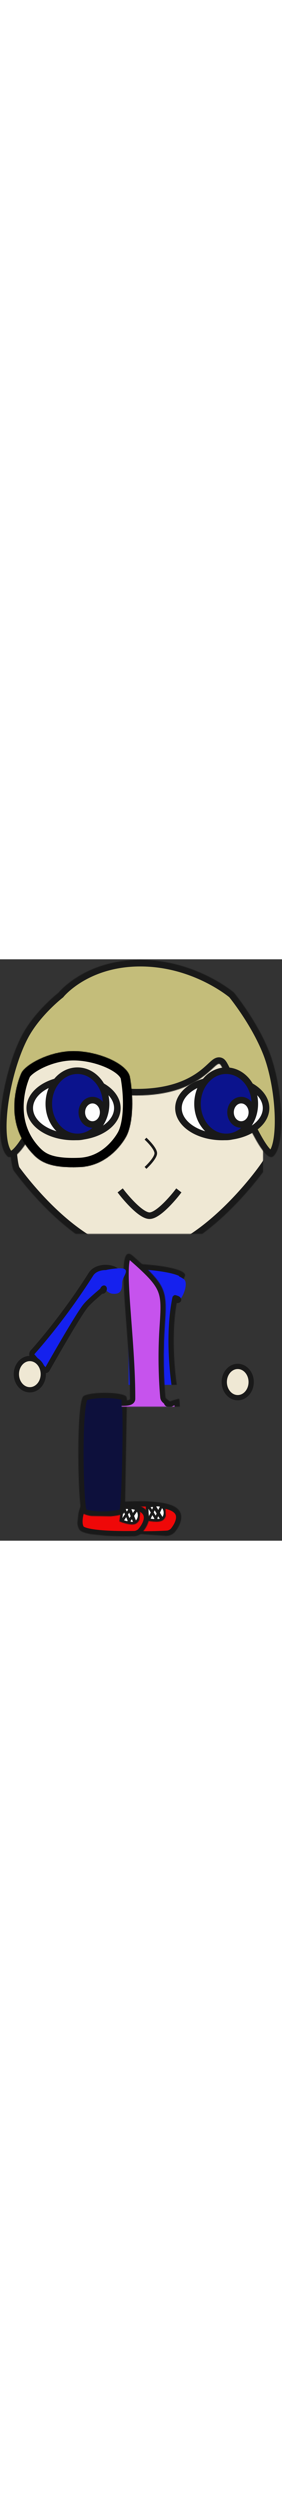 
<svg width="100px" height="884px" viewBox="-6482 -2674 430 884" version="1.1" xmlns="http://www.w3.org/2000/svg" xmlns:xlink="http://www.w3.org/1999/xlink">
    <rect x="-6482" y="-2674" width="430" height="884" fill="#333333" stroke="none"/>
    <!-- Generator: Sketch 42 (36781) - http://www.bohemiancoding.com/sketch -->
    <desc>Created with Sketch.</desc>
    <defs>
        <path d="M13.275,9.156 C36.333,-1.87 97.601,8.027 97.601,8.027 C101.967,8.651 106.417,12.629 107.395,16.925 C107.395,16.925 115.134,42.26 105.507,53.263 C95.881,64.266 21.207,54.234 21.207,54.234 C16.826,53.698 11.363,50.244 9.21,46.387 C9.21,46.387 -9.783,20.183 13.275,9.156 Z" id="path-1"></path>
        <mask id="mask-2" maskContentUnits="userSpaceOnUse" maskUnits="objectBoundingBox" x="0" y="0" width="108.487" height="54.474" fill="white">
            <use xlink:href="#path-1"></use>
        </mask>
        <path d="M4.624,3.953 C10.22,-2.558 21.413,-2.558 27.009,3.953 C32.606,10.465 27.009,30 27.009,30 L4.624,30 C4.624,30 -0.972,10.465 4.624,3.953 Z" id="path-3"></path>
        <mask id="mask-4" maskContentUnits="userSpaceOnUse" maskUnits="objectBoundingBox" x="0" y="0" width="27.36" height="30.93" fill="white">
            <use xlink:href="#path-3"></use>
        </mask>
        <path d="M167.004,222.119 C178.901,214.761 227.191,214.772 232.007,222.119 C236.823,229.465 236.267,398.337 232.007,405.426 C227.747,412.514 172.957,416.079 167.004,405.426 C161.05,394.773 155.106,229.476 167.004,222.119 Z" id="path-5"></path>
        <mask id="mask-6" maskContentUnits="userSpaceOnUse" maskUnits="objectBoundingBox" x="0" y="0" width="75.281" height="195.54" fill="white">
            <use xlink:href="#path-5"></use>
        </mask>
        <path d="M12.009,5.532 C35.067,-5.495 96.334,4.403 96.334,4.403 C100.701,5.026 105.151,9.004 106.128,13.3 C106.128,13.3 113.867,38.635 104.241,49.638 C94.614,60.642 19.94,50.61 19.94,50.61 C15.56,50.073 10.097,46.619 7.944,42.763 C7.944,42.763 -11.049,16.558 12.009,5.532 Z" id="path-7"></path>
        <mask id="mask-8" maskContentUnits="userSpaceOnUse" maskUnits="objectBoundingBox" x="0" y="0" width="108.487" height="54.474" fill="white">
            <use xlink:href="#path-7"></use>
        </mask>
        <path d="M4.624,3.953 C10.22,-2.558 21.413,-2.558 27.009,3.953 C32.606,10.465 27.009,30 27.009,30 L4.624,30 C4.624,30 -0.972,10.465 4.624,3.953 Z" id="path-9"></path>
        <mask id="mask-10" maskContentUnits="userSpaceOnUse" maskUnits="objectBoundingBox" x="0" y="0" width="27.36" height="30.93" fill="white">
            <use xlink:href="#path-9"></use>
        </mask>
        <path d="M9.29,6.119 C21.188,-0.972 69.477,-0.961 74.293,6.119 C79.109,13.2 78.553,175.957 74.293,182.789 C70.033,189.621 15.244,193.056 9.29,182.789 C3.336,172.521 -2.608,13.21 9.29,6.119 Z" id="path-11"></path>
        <mask id="mask-12" maskContentUnits="userSpaceOnUse" maskUnits="objectBoundingBox" x="0" y="0" width="75.281" height="188.459" fill="white">
            <use xlink:href="#path-11"></use>
        </mask>
        <path d="M86.458,53.905 C76.605,33.559 251.577,25.117 225.722,50.041 C192.86,81.72 248.192,220.563 257.866,238.825 C267.539,257.086 89.417,259.237 94.426,241.766 C100.637,220.1 114.586,111.989 86.458,53.905 Z" id="path-13"></path>
        <mask id="mask-14" maskContentUnits="userSpaceOnUse" maskUnits="objectBoundingBox" x="0" y="0" width="172.19" height="219.073" fill="white">
            <use xlink:href="#path-13"></use>
        </mask>
        <path d="M100.033,244.975 C96.099,244.768 105.402,240.987 105.739,237.818 C105.908,236.232 110.669,189.062 106.87,132.252 C103.073,75.472 102.709,69.051 155.593,22.84 C185,-2.856 159.553,132.997 159.795,240.245 C159.814,248.63 243.981,234.723 245.887,235.17 C247.794,235.617 255.727,254.774 252.624,258.405 C249.522,262.036 234.486,271.895 162.834,271.895 C91.182,271.895 77.902,265.301 81.196,265.719 C84.491,266.136 83.387,245.376 84.797,240.168 C84.95,239.601 103.361,245.151 100.033,244.975 Z" id="path-15"></path>
        <mask id="mask-16" maskContentUnits="userSpaceOnUse" maskUnits="objectBoundingBox" x="0" y="0" width="172.596" height="252.223" fill="white">
            <use xlink:href="#path-15"></use>
        </mask>
        <path d="M175.718,28.837 C174.486,30.253 174.976,28.019 177.52,27.576 C180.064,27.133 207.192,10.18 214.886,19.163 C222.58,28.146 208.052,55.771 207.147,59.042 C206.241,62.314 208.391,59.833 208.391,59.833 C208.391,59.833 154.427,76.142 148.651,70.809 C142.875,65.476 176.951,27.421 175.718,28.837 Z" id="path-17"></path>
        <mask id="mask-18" maskContentUnits="userSpaceOnUse" maskUnits="objectBoundingBox" x="0" y="0" width="69.134" height="55.338" fill="white">
            <use xlink:href="#path-17"></use>
        </mask>
        <path d="M275.774,42.005 C278.525,39.122 281.737,35.614 283.549,33.917 C293.811,24.304 290.074,27.893 292.774,31.005 C318.944,61.162 302.487,187.345 304.774,196.005 C306.228,201.51 262.107,210.418 262.631,207.911 C277.438,137.01 257.817,65.236 275.774,42.005 Z" id="path-19"></path>
        <mask id="mask-20" maskContentUnits="userSpaceOnUse" maskUnits="objectBoundingBox" x="0" y="0" width="45.177" height="180.66" fill="white">
            <use xlink:href="#path-19"></use>
        </mask>
        <path d="M21.297,170.191 C24.036,167.782 33.229,127.129 76.464,90.326 C112.786,59.408 180.029,38.433 219.898,37.911 C264.728,37.323 333.853,64.614 368.547,99.51 C401.435,132.59 401.006,166.011 404.019,170.191 C415.735,186.449 417.359,290.59 411.83,307.478 C409.132,315.717 310.56,452.233 217.204,455.31 C119.181,458.541 26.107,327.988 21.297,321.93 C11.905,310.102 10.61,179.589 21.297,170.191 Z" id="path-21"></path>
        <mask id="mask-22" maskContentUnits="userSpaceOnUse" maskUnits="objectBoundingBox" x="0" y="0" width="401.123" height="417.468" fill="white">
            <use xlink:href="#path-21"></use>
        </mask>
        <path d="M89.319,50.6 C89.319,50.6 129.064,0.879 213.964,0.879 C298.865,0.879 356.764,50.6 356.764,50.6 C356.764,50.6 391.396,92.578 410.379,140.236 C431.316,192.799 436.001,281.517 417.196,299.201 C397.437,317.783 343.444,164.481 335.159,159.39 C326.796,154.251 307.109,207.072 208.082,207.072 C109.055,207.072 110.369,151.876 99.12,165.578 C87.378,179.88 33.252,321.759 10.885,299.201 C-12.133,275.987 4.053,170.322 34.258,114.187 C53.605,78.233 89.319,50.6 89.319,50.6 Z" id="path-23"></path>
        <mask id="mask-24" maskContentUnits="userSpaceOnUse" maskUnits="objectBoundingBox" x="0" y="0" width="429" height="300.747" fill="white">
            <use xlink:href="#path-23"></use>
        </mask>
        <path d="M10.711,33.249 C16.296,21.096 52.545,3.13682984e-15 90.036,0 C127.528,0 172.453,19.238 175.943,39.644 C182.443,77.635 179.333,112.43 170.481,129.161 C167.15,135.458 144.522,174.232 99.052,176.046 C51.071,177.96 37.255,166.358 25.732,153.459 C-17.02,105.601 5.125,45.403 10.711,33.249 Z" id="path-25"></path>
        <mask id="mask-26" maskContentUnits="userSpaceOnUse" maskUnits="objectBoundingBox" x="0" y="0" width="179.408" height="176.254" fill="white">
            <use xlink:href="#path-25"></use>
        </mask>
        <path d="M144.749,51.153 C144.749,51.153 174.624,40.922 205.16,40.922 C235.697,40.922 266.284,51.153 266.284,51.153 L266.284,90.797 C266.284,90.797 234.413,69.057 204.359,69.057 C174.304,69.057 144.749,90.797 144.749,90.797 L144.749,51.153 Z" id="path-27"></path>
        <mask id="mask-28" maskContentUnits="userSpaceOnUse" maskUnits="objectBoundingBox" x="0" y="0" width="121.535" height="49.874" fill="white">
            <use xlink:href="#path-27"></use>
        </mask>
        <path d="M10.711,33.249 C16.296,21.096 52.545,3.13682984e-15 90.036,0 C127.528,0 172.453,19.238 175.943,39.644 C182.443,77.635 179.333,112.43 170.481,129.161 C167.15,135.458 144.522,174.232 99.052,176.046 C51.071,177.96 37.255,166.358 25.732,153.459 C-17.02,105.601 5.125,45.403 10.711,33.249 Z" id="path-29"></path>
        <mask id="mask-30" maskContentUnits="userSpaceOnUse" maskUnits="objectBoundingBox" x="0" y="0" width="179.408" height="176.254" fill="white">
            <use xlink:href="#path-29"></use>
        </mask>
        <path d="M237.394,33.249 C242.979,21.096 279.228,3.13682984e-15 316.719,0 C354.211,0 399.136,19.238 402.627,39.644 C409.126,77.635 406.016,112.43 397.164,129.161 C393.833,135.458 371.205,174.232 325.735,176.046 C277.754,177.96 263.938,166.358 252.415,153.459 C209.663,105.601 231.808,45.403 237.394,33.249 Z" id="path-31"></path>
        <mask id="mask-32" maskContentUnits="userSpaceOnUse" maskUnits="objectBoundingBox" x="0" y="0" width="179.408" height="176.254" fill="white">
            <use xlink:href="#path-31"></use>
        </mask>
    </defs>
    <g id="Group" stroke="none" stroke-width="1" fill="none" fill-rule="evenodd" transform="translate(-6482, -2674)">
        <g id="Group-27" transform="translate(24, 428)">
            <ellipse id="Oval-5" stroke="#191919" stroke-width="8" fill="#EFE8D4" transform="translate(338.48, 214.774) scale(-1, 1) translate(-338.48, -214.774) " cx="338.48" cy="214.774" rx="20.52" ry="23.774"></ellipse>
            <g id="Group-12" transform="translate(197.5, 423.5) scale(-1, 1) translate(-197.5, -423.5) translate(141, 392)" stroke="#191919">
                <use id="Rectangle-9" mask="url(#mask-2)" stroke-width="16" fill="#EF0808" transform="translate(56.096, 31.182) rotate(-4) translate(-56.096, -31.182) " xlink:href="#path-1"></use>
                <g id="Group-19" transform="translate(40.112, 21.519) rotate(3) translate(-40.112, -21.519) translate(24.112, 7.019)">
                    <use id="Rectangle-10" mask="url(#mask-4)" stroke-width="8" fill="#FEFEFE" transform="translate(15.817, 14.535) rotate(-91) translate(-15.817, -14.535) " xlink:href="#path-3"></use>
                    <path d="M4.636,8.633 L22.479,18.17" id="Line" stroke-width="5" stroke-linecap="square" transform="translate(13.557, 13.402) rotate(-90) translate(-13.557, -13.402) "></path>
                    <path d="M11.547,10.074 L30.407,20.155" id="Line" stroke-width="4" stroke-linecap="square" transform="translate(20.977, 15.115) rotate(-90) translate(-20.977, -15.115) "></path>
                    <path d="M3.146,9.528 L20.989,19.065" id="Line" stroke-width="4" stroke-linecap="square" transform="translate(12.067, 14.297) scale(-1, 1) rotate(-90) translate(-12.067, -14.297) "></path>
                    <path d="M12.733,9.36 L31.593,19.441" id="Line" stroke-width="4" stroke-linecap="square" transform="translate(22.163, 14.4) scale(-1, 1) rotate(-90) translate(-22.163, -14.4) "></path>
                </g>
            </g>
            <use id="Rectangle-16" stroke="#191919" mask="url(#mask-6)" stroke-width="16" fill="#0D103C" xlink:href="#path-5"></use>
            <g id="Group-13" transform="translate(148.51, 422.535) scale(-1, 1) rotate(-6) translate(-148.51, -422.535) translate(93.51, 395.035)" stroke="#191919">
                <use id="Rectangle-9" mask="url(#mask-8)" stroke-width="16" fill="#EF0808" xlink:href="#path-7"></use>
                <g id="Group-19" transform="translate(13.67, 5.2)">
                    <use id="Rectangle-10" mask="url(#mask-10)" stroke-width="8" fill="#FEFEFE" transform="translate(15.817, 14.535) rotate(-91) translate(-15.817, -14.535) " xlink:href="#path-9"></use>
                    <path d="M4.636,8.633 L22.479,18.17" id="Line" stroke-width="5" stroke-linecap="square" transform="translate(13.557, 13.402) rotate(-90) translate(-13.557, -13.402) "></path>
                    <path d="M11.547,10.074 L30.407,20.155" id="Line" stroke-width="4" stroke-linecap="square" transform="translate(20.977, 15.115) rotate(-90) translate(-20.977, -15.115) "></path>
                    <path d="M3.146,9.528 L20.989,19.065" id="Line" stroke-width="4" stroke-linecap="square" transform="translate(12.067, 14.297) scale(-1, 1) rotate(-90) translate(-12.067, -14.297) "></path>
                    <path d="M12.733,9.36 L31.593,19.441" id="Line" stroke-width="4" stroke-linecap="square" transform="translate(22.163, 14.4) scale(-1, 1) rotate(-90) translate(-22.163, -14.4) "></path>
                </g>
            </g>
            <g id="Group-18" transform="translate(132.917, 325.676) scale(-1, 1) translate(-132.917, -325.676) translate(92.917, 230.296)" stroke="#191919" stroke-width="16" fill="#0D103C">
                <use id="Rectangle-16" mask="url(#mask-12)" transform="translate(40.059, 95.035) scale(-1, 1) rotate(1) translate(-40.059, -95.035) " xlink:href="#path-11"></use>
            </g>
            <use id="Combined-Shape" stroke="#191919" mask="url(#mask-14)" stroke-width="16" fill="#1521EE" transform="translate(172.151, 144.226) scale(-1, 1) translate(-172.151, -144.226) " xlink:href="#path-13"></use>
            <use id="Rectangle-8" stroke="#191919" mask="url(#mask-16)" stroke-width="16" fill="#C653ED" transform="translate(167.038, 145.783) scale(-1, 1) translate(-167.038, -145.783) " xlink:href="#path-15"></use>
            <g id="Group-6" transform="translate(91.5, 127.5) scale(-1, 1) translate(-91.5, -127.5) translate(0, 28)">
                <path d="M94.975,-4.312 C91.139,0.352 95.313,46.645 92.349,64.952 C89.327,83.615 57.749,172.686 57.749,172.686 C57.014,174.77 58.211,176.457 60.419,176.455 L87.597,176.431 C89.807,176.428 91.814,174.648 92.092,172.467 C92.092,172.467 99.623,106.359 123.254,27.325 C128.46,9.912 105.602,-11.372 94.975,-4.312 Z" id="Rectangle-16" stroke="#191919" stroke-width="8" fill="#1521EE" transform="translate(90.773, 85.377) rotate(-49) translate(-90.773, -85.377) "></path>
                <ellipse id="Oval-5" stroke="#191919" stroke-width="8" fill="#EFE8D4" cx="161.52" cy="174.774" rx="20.52" ry="23.774"></ellipse>
                <path d="M31.964,51.94 C44.777,53.313 46.542,46.709 46.542,35.374 C46.542,24.039 64.647,10.85 34.736,14.85 C6.786,18.587 17.896,22.126 17.896,33.462 C17.896,44.797 26.346,51.339 31.964,51.94 Z" id="Oval" stroke="#1521EE" fill="#1521EE" transform="translate(33.844, 33.119) scale(-1, 1) rotate(1) translate(-33.844, -33.119) "></path>
                <ellipse id="Oval-2" stroke="#191919" fill="#191919" transform="translate(49.314, 46.189) rotate(-23) translate(-49.314, -46.189) " cx="49.314" cy="46.189" rx="4.535" ry="6"></ellipse>
            </g>
            <use id="Rectangle-6" stroke="#191919" mask="url(#mask-18)" stroke-width="16" fill="#EFE8D4" transform="translate(182.558, 44.211) scale(-1, 1) rotate(-45) translate(-182.558, -44.211) " xlink:href="#path-17"></use>
            <use id="Rectangle" stroke="#191919" mask="url(#mask-20)" stroke-width="16" fill="#1521EE" transform="translate(285.214, 118.016) scale(-1, 1) rotate(31) translate(-285.214, -118.016) " xlink:href="#path-19"></use>
            <path d="M253.135,79.714 C263.391,63.06 248.673,86.579 259.525,84.339 C270.376,82.1 255.011,49.572 244.764,51.572 C234.517,53.572 221.292,62.268 221.292,63.895 C221.292,65.523 242.879,96.368 253.135,79.714 Z" id="Oval-3" stroke="#1521EE" fill="#1521EE" transform="translate(242.266, 68.058) rotate(48) translate(-242.266, -68.058) "></path>
            <path d="M245.5,94 C249.09,94 252.024,94.924 252,89 C251.976,83.076 249.09,84 245.5,84 C241.91,84 239,86.239 239,89 C239,91.761 241.91,94 245.5,94 Z" id="Oval-4" stroke="#191919" fill="#191919" transform="translate(245.5, 89) scale(-1, 1) rotate(-18) translate(-245.5, -89) "></path>
        </g>
        <g id="Group-37">
            <use id="Rectangle-4" stroke="#191919" mask="url(#mask-22)" stroke-width="20" fill="#EFE8D4" xlink:href="#path-21"></use>
            <use id="Rectangle-3" stroke="#191919" mask="url(#mask-24)" stroke-width="20" fill="#C4BD7A" xlink:href="#path-23"></use>
            <g id="Group-7" transform="translate(22.063, 139.761)" stroke="#000000">
                <use id="Rectangle-8" mask="url(#mask-26)" stroke-width="28" fill="#EFE8D4" xlink:href="#path-25"></use>
                <use id="Rectangle-9" mask="url(#mask-28)" stroke-width="2" fill="#000000" xlink:href="#path-27"></use>
                <use id="Rectangle-8" mask="url(#mask-30)" stroke-width="28" fill="#EFE8D4" xlink:href="#path-29"></use>
                <use id="Rectangle-8" mask="url(#mask-32)" stroke-width="28" fill="#EFE8D4" transform="translate(316.387, 88.127) scale(-1, 1) translate(-316.387, -88.127) " xlink:href="#path-31"></use>
            </g>
            <path d="M186.309,355.325 C186.309,355.325 213.129,389.85 227.983,389.85 C242.837,389.85 269.657,355.325 269.657,355.325" id="Line" stroke="#191919" stroke-width="10" stroke-linecap="square"></path>
            <path d="M209.597,287.813 C209.597,287.813 223.007,302.026 230.434,302.026 C237.861,302.026 251.271,287.813 251.271,287.813" id="Line" stroke="#191919" stroke-width="4" stroke-linecap="square" transform="translate(230.434, 294.919) scale(-1, -1) rotate(90) translate(-230.434, -294.919) "></path>
            <g id="Group-33" transform="translate(45, 169)" stroke="#191919" stroke-width="10">
                <ellipse id="Oval" fill="#FEFEFE" cx="67.153" cy="57.27" rx="66.801" ry="43.87"></ellipse>
                <ellipse id="Oval-2" fill="#0B138D" cx="73.097" cy="50.719" rx="43.678" ry="50.348"></ellipse>
                <ellipse id="Oval-3" fill="#FEFEFE" cx="96.03" cy="63.674" rx="16.272" ry="18.549"></ellipse>
            </g>
            <g id="Group-20" transform="translate(272, 169)" stroke="#191919" stroke-width="10">
                <ellipse id="Oval" fill="#FEFEFE" cx="66.91" cy="57.27" rx="66.801" ry="43.87"></ellipse>
                <ellipse id="Oval-2" fill="#0B138D" cx="72.854" cy="50.719" rx="43.678" ry="50.348"></ellipse>
                <ellipse id="Oval-3" fill="#FEFEFE" cx="95.787" cy="63.674" rx="16.272" ry="18.549"></ellipse>
            </g>
        </g>
    </g>
</svg>